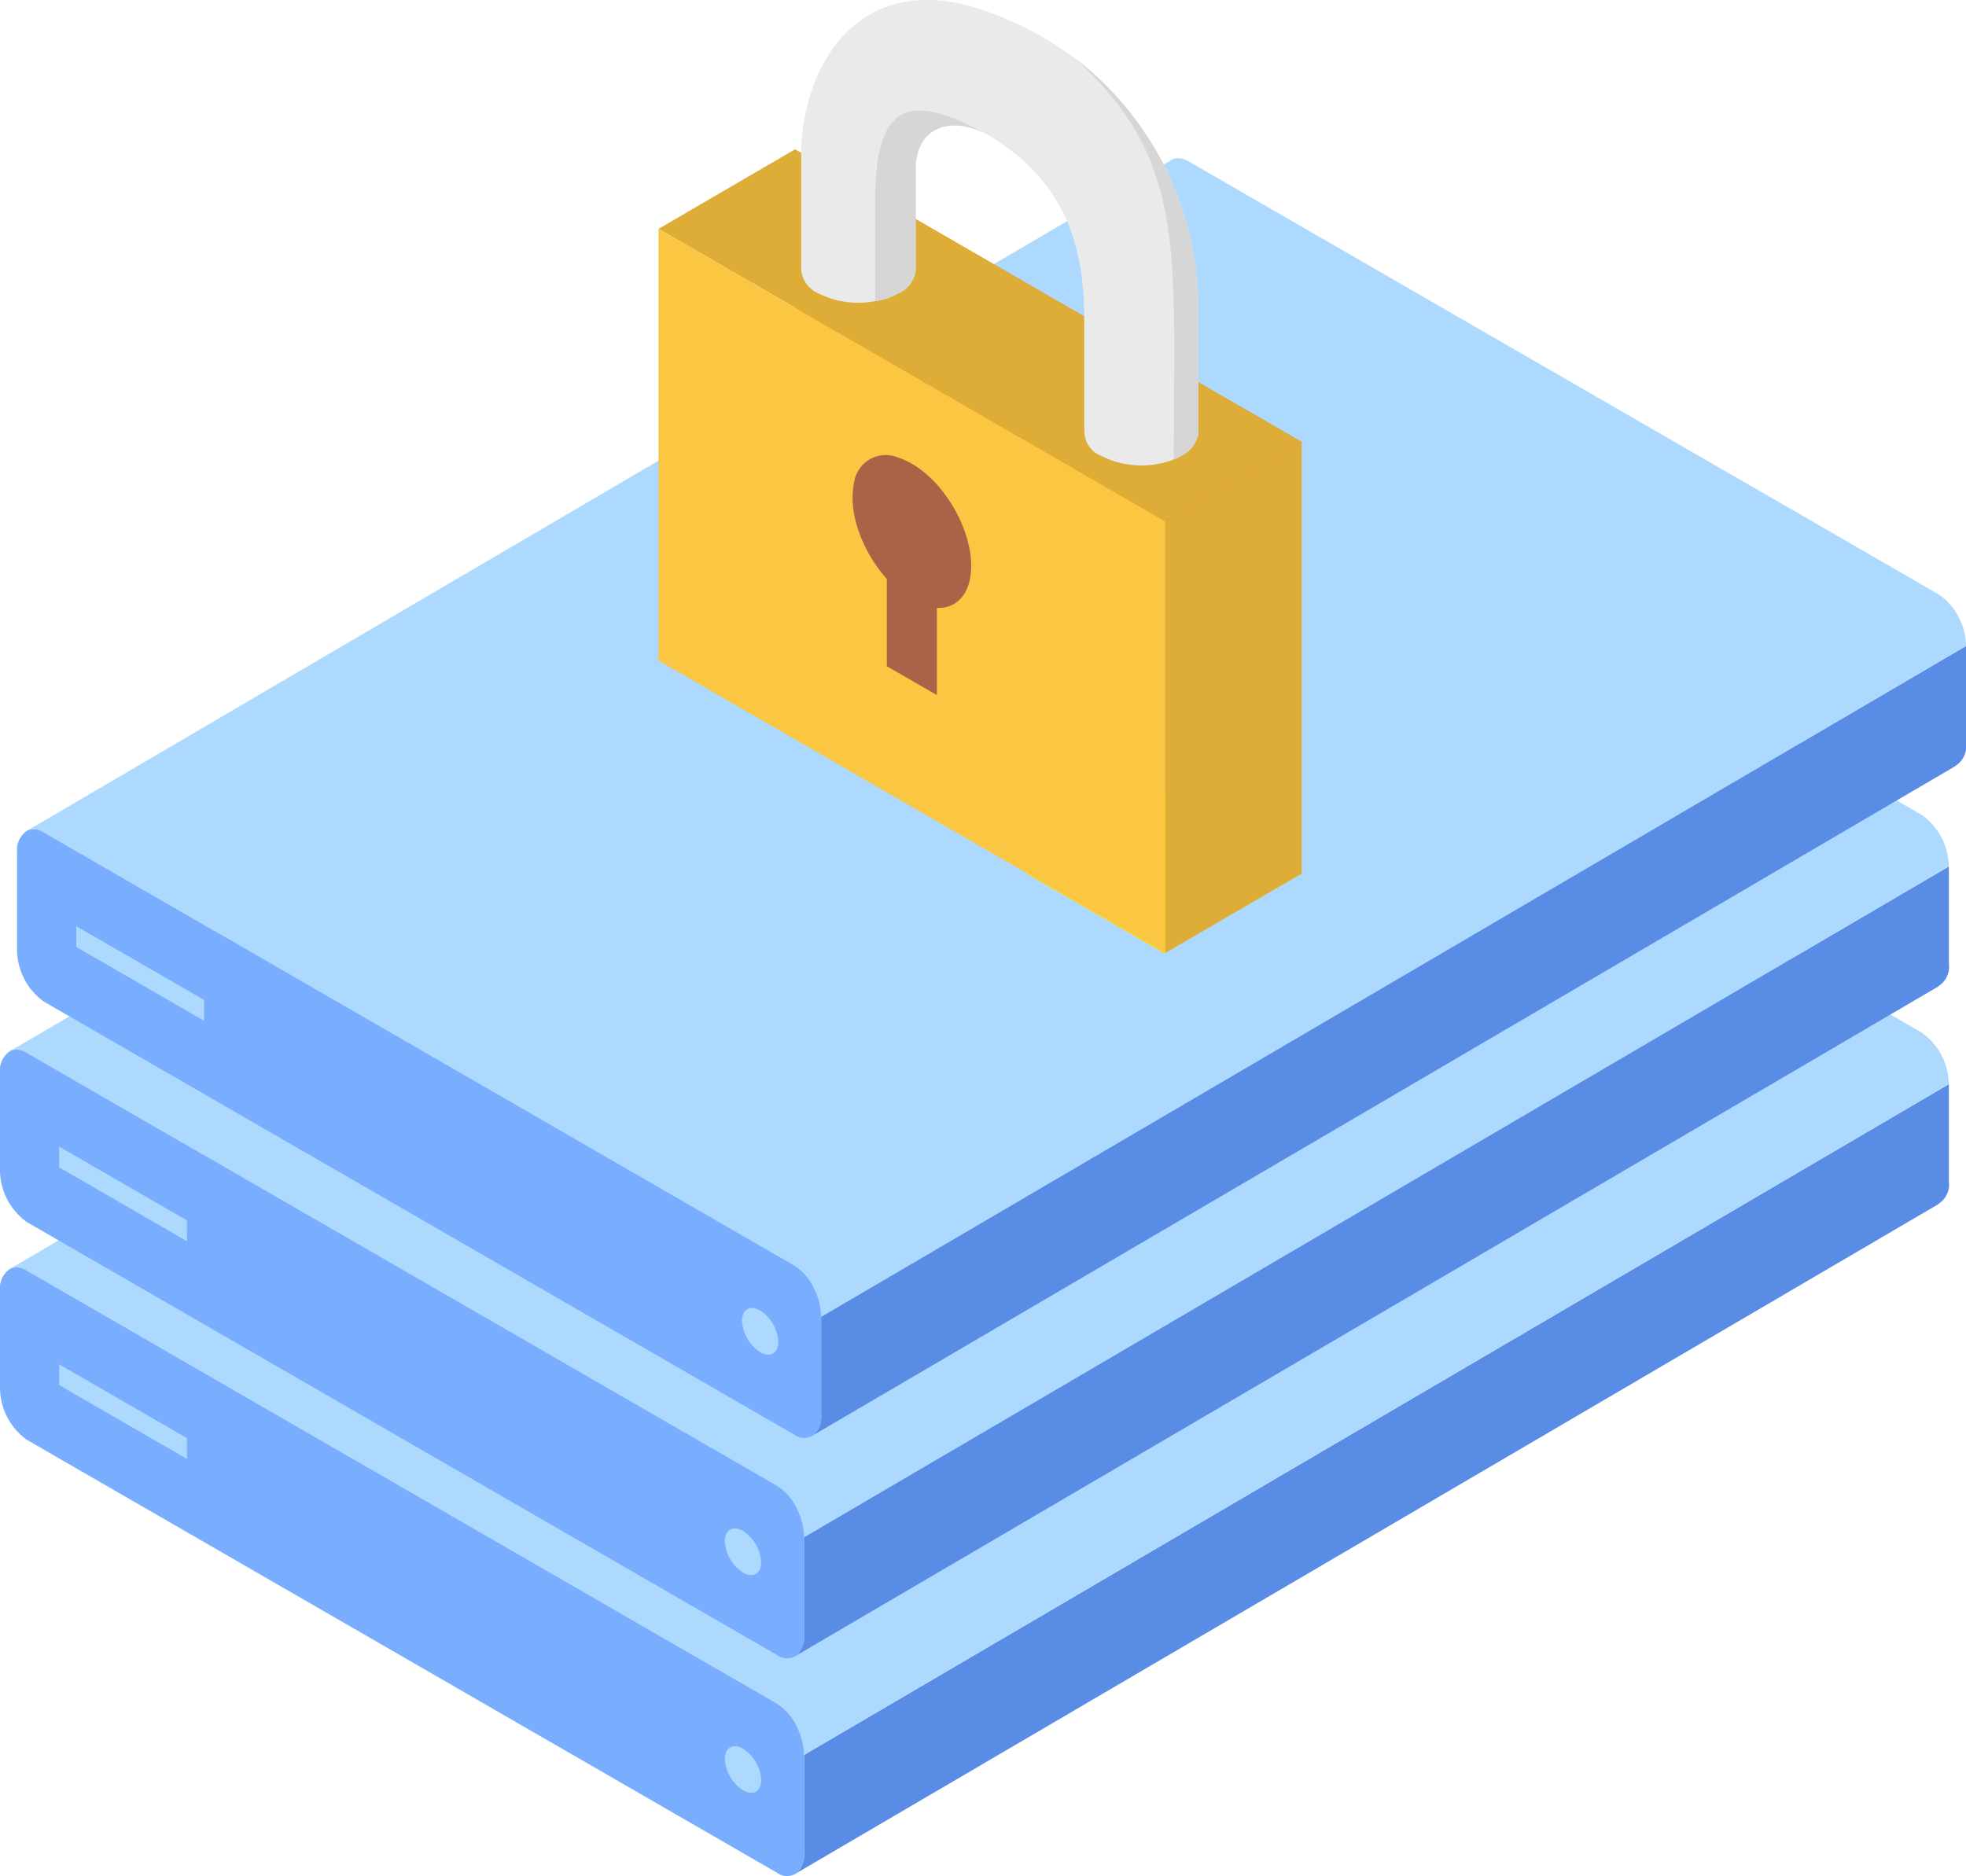 <svg id="Grupo_946497" data-name="Grupo 946497" xmlns="http://www.w3.org/2000/svg" xmlns:xlink="http://www.w3.org/1999/xlink" width="128.162" height="122.325" viewBox="0 0 128.162 122.325">
  <defs>
    <clipPath id="clip-path">
      <rect id="Rectángulo_340961" data-name="Rectángulo 340961" width="128.162" height="122.325" fill="none"/>
    </clipPath>
  </defs>
  <g id="Grupo_946484" data-name="Grupo 946484" transform="translate(0 0)" clip-path="url(#clip-path)">
    <path id="Trazado_632091" data-name="Trazado 632091" d="M124.122,66.707v6.351a1.478,1.478,0,0,1-.684,1.454l.011.012L48.96,118.172a1.6,1.6,0,0,0,.532-1.357v-6.372Z" transform="translate(2.923 3.982)" fill="#598ce5"/>
    <path id="Trazado_632092" data-name="Trazado 632092" d="M127,68.5l-74.63,43.736a4.308,4.308,0,0,0-.456-1.834,3.513,3.513,0,0,0-1.292-1.509l-7.338-4.233L18.592,90.4,9.658,85.238,1.712,80.657a1.173,1.173,0,0,0-1.02-.163L75.115,36.867a.91.91,0,0,1,.532-.174,1.422,1.422,0,0,1,.7.217l12.5,7.219,36.4,21.016A4.194,4.194,0,0,1,127,68.5" transform="translate(0.041 2.19)" fill="#aed9ff"/>
    <path id="Trazado_632093" data-name="Trazado 632093" d="M52.416,109.773v6.363a1.626,1.626,0,0,1-.529,1.367.193.193,0,0,1-.057.035,1.1,1.1,0,0,1-1.166-.081L1.752,89.223A4.2,4.2,0,0,1,0,85.874V79.51A1.526,1.526,0,0,1,.621,78.1l-.006,0L.7,78.046a.088.088,0,0,0,.029-.012,1.177,1.177,0,0,1,1.022.155l7.95,4.59,8.931,5.158,24.7,14.261,7.329,4.227a3.56,3.56,0,0,1,1.3,1.516,4.3,4.3,0,0,1,.454,1.832" transform="translate(0 4.655)" fill="#79aeff"/>
    <path id="Trazado_632094" data-name="Trazado 632094" d="M44.594,108.278c0-.748.529-1.05,1.182-.673a2.6,2.6,0,0,1,1.182,2.037c0,.749-.53,1.05-1.182.674a2.6,2.6,0,0,1-1.182-2.038" transform="translate(2.662 6.414)" fill="#aed9ff"/>
    <path id="Trazado_632095" data-name="Trazado 632095" d="M11.97,90.111,3.639,85.3V83.946l8.331,4.81Z" transform="translate(0.217 5.011)" fill="#aed9ff"/>
    <path id="Trazado_632096" data-name="Trazado 632096" d="M124.122,53.311v6.35a1.479,1.479,0,0,1-.684,1.455l.011.012L48.96,104.776a1.6,1.6,0,0,0,.532-1.357V97.047Z" transform="translate(2.923 3.182)" fill="#598ce5"/>
    <path id="Trazado_632097" data-name="Trazado 632097" d="M127,55.1,52.373,98.838A4.308,4.308,0,0,0,51.918,97,3.507,3.507,0,0,0,50.626,95.5l-7.338-4.233-24.7-14.253L9.658,71.842,1.712,67.261A1.173,1.173,0,0,0,.692,67.1L75.115,23.471a.91.91,0,0,1,.532-.174,1.422,1.422,0,0,1,.7.217l12.5,7.219,36.4,21.016A4.194,4.194,0,0,1,127,55.1" transform="translate(0.041 1.391)" fill="#aed9ff"/>
    <path id="Trazado_632098" data-name="Trazado 632098" d="M52.416,96.376v6.363a1.626,1.626,0,0,1-.529,1.367.193.193,0,0,1-.057.035,1.1,1.1,0,0,1-1.166-.081L1.752,75.826A4.2,4.2,0,0,1,0,72.477V66.113A1.526,1.526,0,0,1,.621,64.7l-.006,0L.7,64.649a.088.088,0,0,0,.029-.012,1.177,1.177,0,0,1,1.022.155l7.95,4.59,8.931,5.158L43.335,88.8l7.329,4.227a3.56,3.56,0,0,1,1.3,1.516,4.3,4.3,0,0,1,.454,1.832" transform="translate(0 3.855)" fill="#79aeff"/>
    <path id="Trazado_632099" data-name="Trazado 632099" d="M44.594,94.881c0-.749.529-1.05,1.182-.674a2.607,2.607,0,0,1,1.182,2.038c0,.749-.53,1.05-1.182.674a2.6,2.6,0,0,1-1.182-2.038" transform="translate(2.662 5.614)" fill="#aed9ff"/>
    <path id="Trazado_632100" data-name="Trazado 632100" d="M11.97,76.715,3.639,71.9V70.55l8.331,4.81Z" transform="translate(0.217 4.212)" fill="#aed9ff"/>
    <path id="Trazado_632101" data-name="Trazado 632101" d="M125.176,39.747V46.1a1.478,1.478,0,0,1-.684,1.454l.011.012L50.014,91.212a1.6,1.6,0,0,0,.532-1.357V83.483Z" transform="translate(2.986 2.373)" fill="#598ce5"/>
    <path id="Trazado_632102" data-name="Trazado 632102" d="M128.057,41.539,53.427,85.274a4.324,4.324,0,0,0-.456-1.834,3.513,3.513,0,0,0-1.292-1.509L44.342,77.7l-24.7-14.253-8.934-5.167L2.766,53.7a1.173,1.173,0,0,0-1.02-.163L76.169,9.907a.91.91,0,0,1,.532-.174,1.426,1.426,0,0,1,.694.217L89.9,17.169l36.4,21.016a4.194,4.194,0,0,1,1.759,3.354" transform="translate(0.104 0.581)" fill="#aed9ff"/>
    <path id="Trazado_632103" data-name="Trazado 632103" d="M53.469,82.813v6.363a1.626,1.626,0,0,1-.529,1.367.193.193,0,0,1-.057.035,1.1,1.1,0,0,1-1.166-.081L2.8,62.263a4.2,4.2,0,0,1-1.752-3.349V52.55a1.526,1.526,0,0,1,.621-1.409l-.006,0,.087-.052a.077.077,0,0,0,.028-.012,1.179,1.179,0,0,1,1.023.155l7.95,4.59,8.931,5.158,24.7,14.261,7.329,4.227a3.56,3.56,0,0,1,1.3,1.516,4.3,4.3,0,0,1,.454,1.832" transform="translate(0.063 3.045)" fill="#79aeff"/>
    <path id="Trazado_632104" data-name="Trazado 632104" d="M45.647,81.318c0-.748.529-1.05,1.182-.673a2.6,2.6,0,0,1,1.182,2.037c0,.749-.53,1.05-1.182.674a2.6,2.6,0,0,1-1.182-2.038" transform="translate(2.725 4.804)" fill="#aed9ff"/>
    <path id="Trazado_632105" data-name="Trazado 632105" d="M13.023,63.152l-8.331-4.81V56.986l8.331,4.81Z" transform="translate(0.28 3.402)" fill="#aed9ff"/>
    <path id="Trazado_632106" data-name="Trazado 632106" d="M72.109,59.225l-8.972-5.18,8.972-5.18,8.972,5.18Z" transform="translate(3.769 2.917)" fill="#ffe300"/>
    <path id="Trazado_632107" data-name="Trazado 632107" d="M81.931,56.413,48.9,37.344V9.193l33.03,19.069Z" transform="translate(2.919 0.549)" fill="#ff7f00"/>
    <path id="Trazado_632108" data-name="Trazado 632108" d="M71.679,32.368l8.892-5.18V55.339l-8.892,5.18Z" transform="translate(4.279 1.623)" fill="#ddad37"/>
    <path id="Trazado_632109" data-name="Trazado 632109" d="M40.511,14.373,49.4,9.193,82.431,28.262l-8.891,5.18Z" transform="translate(2.418 0.549)" fill="#ddad37"/>
    <path id="Trazado_632110" data-name="Trazado 632110" d="M75.171,20.546v7.881l-.033-.011a1.972,1.972,0,0,1-1.052,1.292,5.447,5.447,0,0,1-.511.249,5.867,5.867,0,0,1-4.765-.249,1.7,1.7,0,0,1-1.053-1.726l-.021-.011V20.764c0-4.863-1.346-8.891-5.993-11.8-.152-.087-.3-.174-.445-.25-2.214-1.129-4.548-.5-4.548,2.345v6.535a1.858,1.858,0,0,1-1.1,1.52,4.363,4.363,0,0,1-1.542.52,5.744,5.744,0,0,1-3.724-.52,1.858,1.858,0,0,1-1.1-1.52V10.125c0-5.633,3.669-12.473,12.234-9.336A21.987,21.987,0,0,1,67.17,3.83a20.565,20.565,0,0,1,8,16.717" transform="translate(2.943 0)" fill="#eaeaea"/>
    <path id="Trazado_632111" data-name="Trazado 632111" d="M74.164,20.331v7.881l-.033-.011a1.972,1.972,0,0,1-1.052,1.292,5.447,5.447,0,0,1-.511.249c0-13.775.847-19.453-6.4-26.128a20.565,20.565,0,0,1,8,16.717" transform="translate(3.95 0.216)" fill="#d6d6d6"/>
    <path id="Trazado_632112" data-name="Trazado 632112" d="M61.027,8.308c-2.215-1.129-4.548-.5-4.548,2.345v6.534a1.858,1.858,0,0,1-1.1,1.521,4.407,4.407,0,0,1-1.541.52v-6.61c0-6.394,2.311-6.991,7.186-4.31" transform="translate(3.214 0.406)" fill="#d6d6d6"/>
    <path id="Trazado_632113" data-name="Trazado 632113" d="M73.54,61.3,40.51,42.232V14.081L73.54,33.15Z" transform="translate(2.418 0.841)" fill="#fbc642"/>
    <path id="Trazado_632114" data-name="Trazado 632114" d="M60.18,35.233c0-2.792-2.248-6.28-4.779-7.077A2.076,2.076,0,0,0,52.547,29.8c-.43,1.954.568,4.533,2.134,6.278v5.687l3.263,1.884V37.961c1.319.055,2.236-.947,2.236-2.728" transform="translate(3.131 1.673)" fill="#ac6246"/>
  </g>
</svg>
